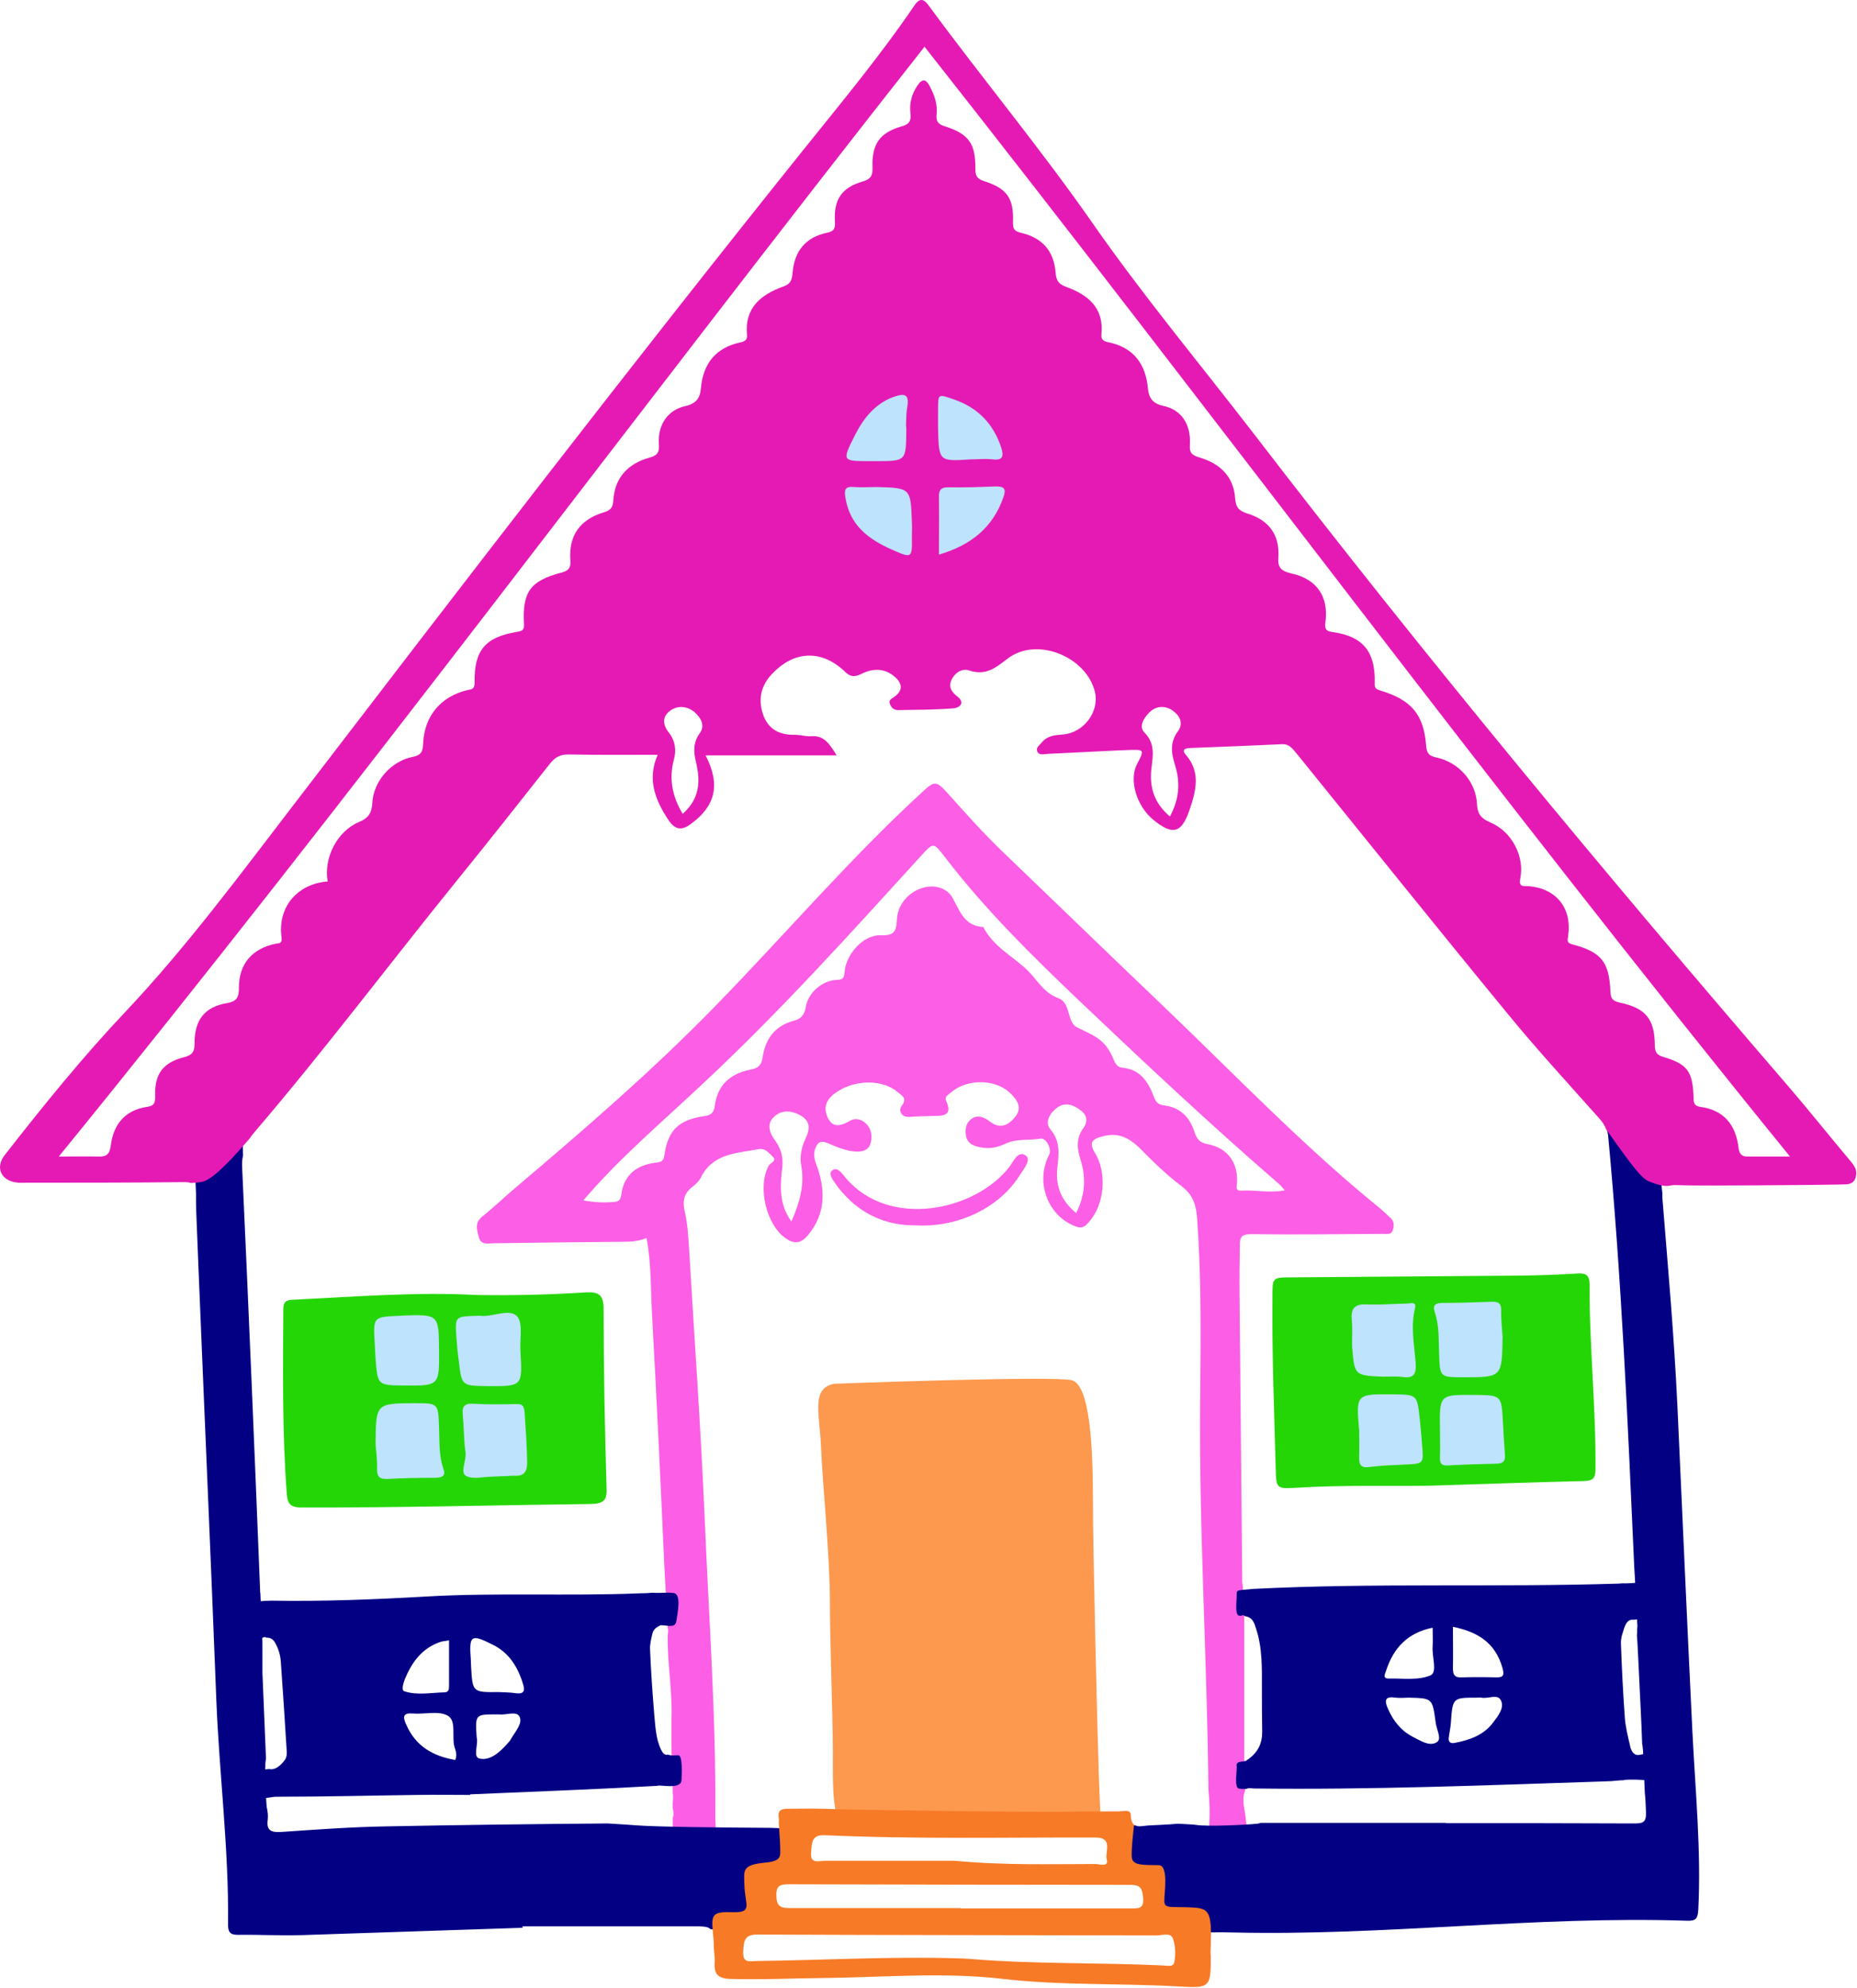<?xml version="1.0" encoding="utf-8"?>
<!-- Generator: Adobe Illustrator 21.0.2, SVG Export Plug-In . SVG Version: 6.00 Build 0)  -->
<svg version="1.1" id="Layer_1" xmlns="http://www.w3.org/2000/svg" xmlns:xlink="http://www.w3.org/1999/xlink" x="0px" y="0px"
	 viewBox="0 0 631.9 676.3" enable-background="new 0 0 631.9 676.3" xml:space="preserve">
<g id="door_roof_walls_1_">
	<path id="door_roof_walls" fill="#FC5EE5" d="M424.8,626c0-3.2-0.5-3.3-0.9-7.2c-0.3-3.2-1.5-6.4-0.2-9.6c0-1.5,0-3.2,0-5.1
		c0-1.6,0-3.3,0-5.1c-0.1,0.1-0.2,0.1-0.3,0.2c0-16.7,0-32.9,0-49.4c0,0,0,0,0,0c-0.2-3.3-0.4-7-0.5-10.5c-0.3-0.7-0.2-1.8-0.2-2.8
		c-0.3-31.6-0.6-63.2-0.9-94.9c-0.1-6,0-12,0.1-18c0-2.3,0.3-3.7,3.7-3.7c15.1,0.2,30.2,0,45.3-0.1c1.1,0,2.5,0.3,3-1.1
		c0.5-1.5,0.6-3-0.6-4.2c-1.7-1.6-3.4-3.2-5.2-4.6c-25.8-21.1-48.8-45.2-72.9-68.2c-18-17.2-36-34.6-54-51.9
		c-6.6-6.3-12.7-13.2-18.8-20c-3.9-4.3-4.5-4.1-8.7-0.2c-24.8,22.8-46.6,48.4-70.1,72.5c-21.5,22.1-44.8,42.2-68.3,62.1
		c-3.8,3.2-7.4,6.7-11.3,9.8c-2.5,2.1-1.7,4.3-1.1,6.8c0.7,2.8,2.9,2.3,4.8,2.2c14.6-0.2,29.3-0.4,43.9-0.5c2.8,0,5.6-0.1,8.4-1.3
		c1.7,8.9,1.4,17.7,1.9,26.5c1.6,28.6,2.9,57.2,4.2,85.8c0.4,8.4,1,15.4,1.1,20.4c0.4,0.8,0,2,0,2.8c-0.1,9.3,1.6,18.5,1.3,27.8
		c0,3.3,0,6.6,0,9.9c0,0.4,0.1,0.8,0,1.2c0,0,0,0.1,0,0.1c0.3,4.5,0.4,10.2,0.4,14.3c0.2,0.8,0.2,1.8,0,3.1c0,0.6,0,1.3,0,2
		c0.4,1.6,0.4,2.7,0,3.4c0,5.3,0.1,11.5,1.1,11.6c5.4,0.2,14,3,14,0.2s-0.6-9.1-0.6-12.3c0.3-33.8-2.2-67.5-3.6-101.2
		c-1.3-30.6-3.5-61.1-5.3-91.7c-0.3-4.3-0.5-8.7-1.5-12.9c-0.8-3.5-0.3-6.1,2.5-8.3c1.2-0.9,2.4-2,3-3.3c4.1-8.2,12.1-8.2,19.5-9.6
		c2.5-0.5,3.7,1.4,5,2.6c1.5,1.4-0.9,2-1.4,3c-4,7.1-0.8,20.4,5.9,24.8c2.8,1.9,5,1.7,7.3-1c6.4-7.5,6.1-16,2.9-24.4
		c-1.1-2.8-0.7-5,0.5-6.7c1.3-1.8,3.7-0.2,5.5,0.5c2.5,1,5,1.9,7.7,2c2.2,0.1,4.1-0.5,4.8-2.7c0.7-2.3,0.4-4.8-1.3-6.6
		c-1.4-1.5-3.5-2.3-5.4-1.3c-3,1.7-6.1,3-7.9-1.1c-1.8-4,0.2-6.8,3.8-9c6.3-3.8,15.1-3.8,20.1,0.5c1.4,1.2,3.4,2,1.3,4.7
		c-1.1,1.4-0.2,4,2.8,3.7c2.5-0.2,5-0.2,7.5-0.3c3.4-0.1,7.4,0.3,4.8-5.3c-0.6-1.3,0.9-2,1.7-2.7c5.2-4.6,14.7-4.7,19.8-0.1
		c2.4,2.2,4.7,5,2.2,8.2c-2.2,2.8-5,4.7-8.9,1.7c-1.7-1.3-4.1-2.5-6.4-0.6c-1.7,1.4-1.9,3.5-1.6,5.5c0.5,2.8,2.8,3.6,5.2,4
		c2.9,0.6,5.8-0.1,8.3-1.3c3.8-1.8,7.9-1,11.8-1.7c2-0.4,4,3.6,3,5.5c-4.9,9.4-0.3,21.2,9.4,24.5c2,0.7,3.1-0.4,4.2-1.7
		c5.3-6,6.2-16.7,1.9-23.6c-2-3.3-0.9-4.6,2.8-5.5c5.7-1.5,9.4,0.9,13.1,4.6c4.3,4.4,8.8,8.7,13.7,12.4c4.1,3.1,5,6.8,5.3,11.5
		c1.4,19.9,1.2,39.9,1,59.9c-0.5,44.7,2.4,89.3,2.8,134c0.2,1.8,0.3,3.7,0.4,5.7c0.2,8-1.1,12,0.6,12.7
		C413.6,628,424.8,629.3,424.8,626z M274.2,387.2c-1.4,2.9-2.2,6.2-1.5,9.7c1.1,6.3-0.6,12.3-3.4,18.7c-4.4-6.1-3.8-12.4-3.1-18.5
		c0.4-3.6-0.6-6.6-2.6-9.3c-2-2.8-2.7-5.7,0-8c2.8-2.5,6.4-1.8,9.3,0C275.6,381.6,275.7,384.1,274.2,387.2z M368.6,383.9
		c-2.5,3.4-2.1,7-0.9,10.7c1.9,6.1,1.6,12-1.5,18.1c-5.2-4.2-7.1-9.3-6.4-15.5c0.5-4.5,1.1-8.9-2.4-13c-2-2.3-0.2-5.5,2.3-7.3
		c2.7-2,5.3-1.1,7.8,0.7C369.8,379.2,370.4,381.4,368.6,383.9z M411,389.3c-2.8-0.5-3.8-1.8-4.6-4.3c-1.6-5-5-8.3-10.3-8.9
		c-2.3-0.3-2.9-1.4-3.6-3.3c-1.9-4.9-4.6-8.9-10.4-9.5c-1.8-0.2-2.5-1.2-3.1-2.7c-0.6-1.5-1.4-3-2.4-4.4c-2.6-3.5-6.5-4.8-10.2-6.7
		c-3.4-1.8-2-8.4-6.3-9.9c-5.1-1.9-7.1-6.2-10.5-9.5c-5-4.8-11.6-8-15-14.7c-6.3-0.3-7.9-5.2-10.4-9.8c-1.8-3.3-5.6-4.6-9.6-3.7
		c-5,1.2-9.2,5.6-9.4,11c-0.2,4.1-1,5.5-5.5,5.3c-5.8-0.2-11.7,6.2-12.3,12.4c-0.2,2-0.3,2.7-2.7,2.8c-5,0.2-9.7,4.4-10.5,9.2
		c-0.5,2.7-1.5,4-4.1,4.7c-6.4,1.7-9.7,6.2-10.6,12.5c-0.4,2.6-1.4,3.6-4,4.1c-6.9,1.3-11.4,5.2-12.3,12.5c-0.3,2.5-1.6,3.1-3.9,3.4
		c-8.4,1.3-12,4.8-13.2,13.1c-0.3,2.3-1.2,2.5-3.1,2.7c-6.4,0.8-10.8,4.2-11.6,11c-0.3,2.1-1.3,2.3-3,2.4c-3.2,0.2-6.3,0.1-9.9-0.6
		c12.3-14.4,26.3-26.2,39.6-38.7c26.6-24.7,50.9-51.7,75.3-78.5c4.3-4.7,4.2-4.7,8.2,0.5c13.8,18,30,33.9,46.4,49.5
		c22.1,21,44.3,41.8,67.3,61.7c0.6,0.5,1.1,1.2,1.9,2.1c-5.2,1-10-0.2-14.7,0.1c-1.9,0.1-1.8-0.8-1.6-2.5
		C421.4,395.7,417.8,390.6,411,389.3z"/>
	<path fill="#FC5EE5" d="M349.1,393.2c-2.7-2-4.2,2-5.7,3.9c-11.5,14.8-40.7,21.2-55.6,3.7c-1.2-1.4-2.8-4-4.6-2.6
		c-1.6,1.3,0.5,3.6,1.6,5.2c0.9,1.4,2.1,2.6,3.2,3.8c6.9,7.2,15.6,9.8,23.3,9.7c14.8,0.9,28.8-6.1,35.6-16.9
		C348.3,397.9,351,394.5,349.1,393.2z"/>
</g>
<g id="walls">
	<path fill="#030084" d="M66.8,412.8c0.2,5.9,0.5,11.8,0.7,17.7c2,49.2,4.2,98.4,6.1,147.6c1,25.6,4.3,51,4,76.7
		c0,2.6,0.7,3.5,3.4,3.5c7.2-0.1,14.3,0.3,21.5,0.1c25.1-0.8,50.2-1.7,75.3-2.5c0-0.2,0-0.4,0-0.5c19.1,0,38.3,0,57.4,0
		c3.9,0,5.7,0,6.6,1c8.3,0.5,16.4,2,17-0.7c0.6-3.1-2.5-15.7,2.5-17c5-1.3,10.7-1.9,10.7-6.9c0-5,5.3-9.8-10.2-9.9
		S223,621.6,216,621c-1.1-0.1-4.4-0.3-9.2-0.6c-25.2,0.2-50.3,0.5-75.4,1c-12,0.2-23.9,1.1-35.8,1.9c-3.3,0.2-5-0.5-4.5-4.1
		c0.1-1,0.1-2-0.1-3c0-0.3-0.1-0.5-0.1-0.7c-0.1-0.4-0.2-0.9-0.2-1.4c-0.3-4.3-0.7-9.4-0.4-13.3c-0.1-0.9,0.2-1.9,0.2-2.7l-1.2-28.9
		c0-3,0-6,0-9c0-0.2,0-0.3,0-0.5c0-0.3,0-0.6,0-0.9c-0.2-5.4-0.5-12.2-0.7-16.6c-0.1-0.4-0.1-0.8-0.1-1.3
		c-1.9-47.9-3.9-95.8-6.1-143.6c-0.1-1.5,0-2.9,0.3-4.2c-0.1-3.9-0.2-6.6-0.1-7.4c0.3-4.1-3.8-3.8-11.3-3c-7.4,0.8-5.2,6-4.6,23.4
		C66.7,408.5,66.7,410.7,66.8,412.8z"/>
	<path fill="#030084" d="M574,653.5c3,0.1,3.7-0.6,3.9-3.8c1-20.2-1-40.2-2-60.3c-1.8-36.9-3.4-73.8-5.1-110.8
		c-1.1-23.6-3.2-47.1-5.1-70.7c0-0.6-0.1-1.1,0-1.6c-1.2-10.6-2-21.2-2.4-25.8c-0.8-9.3-3-7.4-11-9.9c-5.1-1.6-5.9,4.3-5.4,14.1
		c0.1,0.5,0.2,1,0.3,1.5c4.6,48.9,6.7,97.9,8.9,146.9c0.5,8.5,0.9,15.1,1,19.2c0.1,0.5,0.1,1.2,0,1.8c0,0.9,0,1.7-0.1,2.2
		c0.3,3.6,0.4,7.3,0.6,10.9c0,0,0,0,0,0c0.4,8.7,0.9,17.5,1.2,26.2c0.1,0.5,0.2,0.9,0.2,1.4c0,0.3,0.1,0.5,0.1,0.8
		c0,0.1,0,0.3,0,0.4c0.1,2.7,0.4,9.6,0.6,14.1c0.2,1.6,0.3,3.7,0.4,6.5c0.1,3.2-0.8,3.8-3.8,3.8c-21.4-0.1-42.9-0.1-64.3-0.1
		c0,0,0-0.1,0-0.1c-21,0-42,0-63,0c-0.4,0.1-0.8,0.3-1.4,0.3c-3.7,0.4-16.8,1-20.5,0.4c0,0-0.3,0-0.8-0.1c-0.5,0-1.1-0.1-1.6-0.1
		c-1-0.1-2.3-0.1-3.8-0.2c-0.1,0-0.1,0-0.2,0c-3.3,0.3-6.7,0.4-10.1,0.6c-1.5,0.1-3.2,0.6-4.4-0.1c-3.5,0.6-5.8,1.7-5.2,3.7
		c1.8,6.1,1.9,11.6,5.9,12.5c5.5,1.2,8.8,6.5,7.9,12c-0.7,4.4,8.8,0.6,10.1,5.1c0.1,0.5,0.2,1,0.3,1.5c0.2,1.2,1.4,2.1,2.6,1.8
		c0.4-0.1,1-0.2,1.8-0.2c5.6,0.2,2.4-0.1,10.3,0.1C471.3,658.7,522.5,651.8,574,653.5z"/>
</g>
<path id="door" display="none" fill="#F98B30" d="M284.8,618.7c22.4-1.1,83-0.1,85.7,0c2.7,0.1,1.7-3,2.1-9.9
	c1.3-21.4,1.2-42.9,0.3-64.3c-1-22.9-2.1-45.9-2.8-68.8c-0.1-4.7-2-5.5-5.9-5.5c-22.8,0.4-45.6,0.8-68.4,1.1
	c-4.2,0.1-8.3,0.3-12.5,0c-3.6-0.2-4.5,1.3-4.6,4.6c-0.4,10.8,1.1,21.6,1.6,32.4c1.3,30.4,3.5,60.8,2.6,91.2c-0.1,4.7-0.1,9.3,0,14
	c0.1,1.7,0.1,3.4,0,4.2C283,618.4,284.6,618.7,284.8,618.7z M305.6,495.4c6.1-0.1,12.2-0.5,18.3-0.8c0.2,0.1,0.3,0.2,0.5,0.3
	c-0.1-0.1-0.3-0.2-0.5-0.3c0.1,5.6,0.1,11.1,0.2,16.7c0,0.6-0.3,1-1.1,1l-0.6,0.1h0c-6.3-0.1-12.6-0.2-18.9-0.3
	c-0.4-4.4-0.6-8.9-1.1-13.3C302,496,303,495.4,305.6,495.4z M303.4,520.2c0-0.8,0-1.6,0-2.4l0,0c6.6-1,13.3-0.2,19.9-0.4l0.1,0
	c0,0,0,0,0.1,0c0,0,0,0-0.1,0c0.2,5.6,0.4,11.2,0.6,16.7c-6.6,0.1-13.1,0.2-19.7,0.3C304,529.7,303.7,524.9,303.4,520.2z
	 M324.4,556.4L324.4,556.4L324.4,556.4c-6.4,0-12.7-0.1-19-0.2c-0.3-3.7-0.7-7.4-1-11.1c0-1.8,0-3.6,0-5.4l0,0
	c6.3-0.1,12.6-0.2,18.8-0.3C325.6,545,324.3,550.8,324.4,556.4z M329.1,497.7c-0.4-2.9,1.2-3.7,3.4-4.2c1.5,0,3,0,4.4,0l0,0
	c2.6,0.2,5.3,0.4,7.9,0.6c1.5,0.1,3.1,0.3,3.1,2.4c0,5.3,1.3,10.5,0.3,15.8l0,0c-5.3,0-10.7,0-16,0c-1.2,0-2.5,0.1-2.6-0.1l0,0
	C328,507.5,329.8,502.6,329.1,497.7z M329.4,517.6c6.6,0,13.2,0,19.7,0c0.3,4.7,0,9.4,1,14.1c0,0.5,0,1.1,0,1.6c0,0.1,0,0.2,0,0.3
	c0-0.1,0-0.2,0-0.3c-1.2,1.7-3,1.1-4.6,1.1c-5.1,0.1-10.2,0.1-15.3,0.1l0,0C329.2,528.9,329.4,523.2,329.4,517.6z M349.1,556.3
	c-3.6,0.1-7.2,0.1-10.8,0.2h0c-2.7,0-5.3-0.1-8-0.1l0,0c-0.3-5.6-0.8-11.2,0.1-16.8c6.3,0,12.5-0.1,18.8-0.1c0.3,0.3,0.7,0.6,1,1
	c0.1,2.7,0.4,5.5,0.3,8.2C350.3,551.2,352,554.2,349.1,556.3z"/>
<g display="none">
	<path display="inline" fill="#FC994F" d="M372.9,544.4c-1-22.9-2.1-45.9-2.8-68.8c-0.1-4.7-2-5.5-5.9-5.5
		c-22.8,0.4-45.6,0.8-68.4,1.1c-4.2,0.1-8.3,0.3-12.5,0c-3.6-0.2-4.5,1.3-4.6,4.6c-0.4,10.8,1.1,21.6,1.6,32.4l8.1-23.6
		c54.5-1.1,70.6,8.6,70.6,8.6l3.2,55.6l-6.4,44.9l-53.5-12.8l-22-72.6c1.3,30.4,3.5,60.8,2.6,91.2c-0.1,4.7-0.1,9.3,0,14
		c0.1,1.7,0.1,3.4,0,4.2c0,0.7,1.5,1,1.8,1c22.4-1.1,83-0.1,85.7,0c2.7,0.1,1.7-3,2.1-9.9C373.9,587.3,373.8,565.8,372.9,544.4z"/>
	<path display="inline" fill="#FC994F" d="M355.8,593.7l6.4-44.9l-3.2-55.6c0,0-16-9.6-70.6-8.6l-8.1,23.6l22,72.6L355.8,593.7z
		 M303.4,520.2c0-0.8,0-1.6,0-2.4l0,0c6.6-1,13.3-0.2,19.9-0.4l0.1,0c0,0,0,0,0.1,0c0,0,0,0-0.1,0c0.2,5.6,0.4,11.2,0.6,16.7
		c-6.6,0.1-13.1,0.2-19.7,0.3C304,529.7,303.7,524.9,303.4,520.2z M350.5,548.7c-0.2,2.6,1.5,5.6-1.4,7.7c-3.6,0.1-7.2,0.1-10.8,0.2
		h0c-2.7,0-5.3-0.1-8-0.1l0,0c-0.3-5.6-0.8-11.2,0.1-16.8c6.3,0,12.5-0.1,18.8-0.1c0.3,0.3,0.7,0.6,1,1
		C350.3,543.2,350.6,545.9,350.5,548.7z M350.2,531.6c0,0.5,0,1.1,0,1.6c0,0.1,0,0.2,0,0.3c0-0.1,0-0.2,0-0.3
		c-1.2,1.7-3,1.1-4.6,1.1c-5.1,0.1-10.2,0.1-15.3,0.1l0,0c-1.1-5.6-0.8-11.2-0.8-16.9c6.6,0,13.2,0,19.7,0
		C349.5,522.3,349.1,527,350.2,531.6z M329.1,497.7c-0.4-2.9,1.2-3.7,3.4-4.2c1.5,0,3,0,4.4,0l0,0c2.6,0.2,5.3,0.4,7.9,0.6
		c1.5,0.1,3.1,0.3,3.1,2.4c0,5.3,1.3,10.5,0.3,15.8l0,0c-5.3,0-10.7,0-16,0c-1.2,0-2.5,0.1-2.6-0.1l0,0
		C328,507.5,329.8,502.6,329.1,497.7z M324.4,556.4L324.4,556.4L324.4,556.4c-6.4,0-12.7-0.1-19-0.2c-0.3-3.7-0.7-7.4-1-11.1
		c0-1.8,0-3.6,0-5.4l0,0c6.3-0.1,12.6-0.2,18.8-0.3C325.6,545,324.3,550.8,324.4,556.4z M305.6,495.4c6.1-0.1,12.2-0.5,18.3-0.8
		c0.2,0.1,0.3,0.2,0.5,0.3c-0.1-0.1-0.3-0.2-0.5-0.3c0.1,5.6,0.1,11.1,0.2,16.7c0,0.6-0.3,1-1.1,1l-0.6,0.1h0
		c-6.3-0.1-12.6-0.2-18.9-0.3c-0.4-4.4-0.6-8.9-1.1-13.3C302,496,303,495.4,305.6,495.4z"/>
	<path display="inline" fill="#FC994F" d="M330.2,534.4L330.2,534.4c5.1,0,10.3,0,15.4-0.1c1.6,0,3.4,0.5,4.6-1.1c0,0.1,0,0.2,0,0.3
		c0-0.1,0-0.2,0-0.3c0-0.5,0-1.1,0-1.6c-1.1-4.6-0.7-9.4-1-14.1c-6.6,0-13.2,0-19.7,0C329.4,523.2,329.2,528.9,330.2,534.4z"/>
	<path display="inline" fill="#FC994F" d="M330.4,539.6c-0.9,5.6-0.4,11.2-0.1,16.8l0,0c2.7,0,5.3,0.1,8,0.1h0
		c3.6-0.1,7.2-0.1,10.8-0.2c2.9-2.1,1.2-5.1,1.4-7.7c0.2-2.7-0.1-5.5-0.3-8.2c-0.3-0.3-0.7-0.6-1-1
		C342.9,539.5,336.7,539.5,330.4,539.6z"/>
	<path display="inline" fill="#FC994F" d="M323.4,517.4C323.4,517.4,323.4,517.4,323.4,517.4C323.4,517.4,323.4,517.4,323.4,517.4
		L323.4,517.4c-6.7,0.2-13.3-0.7-19.9,0.4l0,0c0,0.8,0,1.6,0,2.4c0.3,4.7,0.6,9.5,0.9,14.2c6.6-0.1,13.1-0.2,19.7-0.3
		C323.8,528.6,323.6,523,323.4,517.4z"/>
	<path display="inline" fill="#FC994F" d="M329.7,512.3L329.7,512.3c0.1,0.2,1.3,0.2,2.6,0.1c5.3,0,10.7,0,16,0l0,0
		c1-5.3-0.2-10.5-0.3-15.8c0-2.1-1.6-2.3-3.1-2.4c-2.6-0.2-5.3-0.4-7.9-0.6l0,0c-1.5,0-3,0-4.4,0c-2.2,0.5-3.9,1.3-3.4,4.2
		C329.8,502.6,328,507.5,329.7,512.3z"/>
	<path display="inline" fill="#FC994F" d="M323.3,539.5c-6.3,0.1-12.6,0.2-18.8,0.3l0,0c0,1.8,0,3.6,0,5.4c0.3,3.7,0.7,7.4,1,11.1
		c6.3,0.1,12.6,0.1,18.9,0.2l0,0l0.1,0C324.3,550.8,325.6,545,323.3,539.5z"/>
	<path display="inline" fill="#FC994F" d="M322.3,512.4L322.3,512.4l0.6-0.1c0.8,0,1.1-0.5,1.1-1c-0.1-5.6-0.1-11.1-0.2-16.7
		c0.2,0.1,0.3,0.2,0.5,0.3c-0.1-0.1-0.3-0.2-0.5-0.3c-6.1,0.3-12.2,0.7-18.3,0.8c-2.5,0-3.6,0.6-3.2,3.4c0.5,4.4,0.8,8.9,1.1,13.3
		C309.7,512.2,316,512.3,322.3,512.4z"/>
</g>
<g id="Layer_6">
	<path fill="#FC994F" d="M283.9,470.8c0,0,74.7-2.8,80.8-1.2s7.2,22.1,7.2,40.1c0,18,1.5,79,2,94s0.5,8.5,0.5,15s-6.9,3.7-14.5,4
		c-11,0.5-29-2-39.5-1.5s-25.5-1.5-31.5,0s-5.5-14-5.5-25.5s-1-36-1-51s-2.5-40-3-52S275.9,472.3,283.9,470.8z"/>
</g>
<g id="Layer_5">
</g>
<g display="none">
	<path fill="#030084" d="M373.6,600c0.3,0,0.7,0,1,0c0.4,0,0.6,0.1,0.7,0.2c0.5,0.5,0.6,1.1,0.7,1.6c0.2,1,0.4,1.9,0.5,2.9
		c0,0.2-0.1,0.5-0.2,0.7c-0.1,0.2-0.4,0.3-0.7,0.4c0,0-0.1,0-0.4,0c-0.8,0-1.2-0.1-1.3,0.3c-0.1,0.3-0.5,1.2,0.3,1.2
		c0.7,0,1.2,0,2.1,0c0.3,0,0.8,0,1.3-0.1c7.1-0.3,14.2-0.3,21.3-0.7c5.1-0.3,10.2-0.5,15.3-0.6c2-0.1,1.9-0.2,1.9-0.4
		c0-0.2,0-1.4-0.6-1.4c-0.6,0-0.6,0.2-0.8,0.1c-0.4,0-0.7-0.1-0.8-0.2c-0.4-0.3-0.6-0.6-0.6-0.9c-0.2-1.3-0.5-2.5-0.7-3.8
		c0-0.2-0.1-0.4,0.2-0.6c0.4-0.2,0.9-0.4,1.4-0.4c0.6,0,0.8,0,0.9-0.4c0.1-0.4,0.2-0.9-0.3-0.9c-0.3,0-1,0.1-1.5,0.1
		c-0.1,0-0.1,0-0.2,0c-4.6,0.1-9.1,0.3-13.7,0.4c-1.7,0.1-3.5,0.1-5.2,0.1c0,0,0,0,0,0c-6.2,0.3-12.4,0.5-18.6,0.8
		c-0.1,0-0.1,0-0.2,0c-0.9,0-2.1-0.1-2.1,0.3C373.3,599.2,373.2,600,373.6,600z M400.9,602.8c-0.7,0.8-1.7,1.4-3.4,1.8
		c-0.2,0-0.5,0.1-0.9,0.1c0-0.7,0-1.4-0.1-2c0-0.2,0-0.3,0.5-0.3c1.3,0,2.7-0.2,4,0C401.3,602.3,401,602.7,400.9,602.8z
		 M395.8,599.3c2.2,0.1,4,0.5,4.9,1.5c0.3,0.3,0.3,0.5-0.7,0.5c-1.2,0-2.5,0.2-3.4,0c-0.9-0.2-0.4-0.9-0.7-1.4
		C395.8,599.7,395.6,599.5,395.8,599.3z M390.3,600.4c0.1-0.1,0.2-0.2,0.3-0.2c0.8-0.4,1.7-0.8,2.8-0.7c0.7,0.1,0.1,0.7,0.3,1
		c0.2,1,0.2,1-1.9,1.1c-0.1,0-0.2,0-0.3,0c-0.7,0-1.7,0.2-2-0.1C389.1,601.1,389.9,600.7,390.3,600.4z M389.8,602.5
		c0.6,0,1.2,0,1.7,0c2.6-0.1,2.6-0.1,2.8,1.1c0,0.1,0,0.2,0.1,0.3c0.2,1.1,0,1.2-2.2,0.7c-1.7-0.3-2.6-1-3.1-1.8
		C388.9,602.6,389.1,602.4,389.8,602.5z"/>
	<path display="inline" fill="#030084" d="M277.1,602.4c0.4,0.1,0.5,0,1.1,0c0.5,0,0.7,0.2,0.9,0.4c0.2,0.4,0.5,0.8,0.6,1.3
		c0.2,1.1,0.3,2.2,0.5,3.2c0,0.2,0,0.4-0.1,0.5c-0.2,0.3-0.3,0.7-1.1,0.7c-0.7,0.1-1.2,0-1.3,0.4c-0.1,0.3-0.2,1.3,0.4,1.3
		c0.5,0,1.2-0.1,2.1-0.1c0.1,0,0.3,0,0.4,0c12.1-0.5,24.2-0.5,36.3-1.1c1.9-0.1,1.6-0.1,1.6-0.4c0-0.4,0.1-0.8-0.3-0.8
		s-0.2,0.1-0.6,0c-0.7,0-0.9-0.3-1.1-0.5c-0.7-0.9-0.6-1.8-0.7-2.7c0-0.7,0-1.3-0.1-2c0-0.5,0.4-1,1.6-1.3c0,0,0.1,0,0.1,0
		c0.2,0,0.9,0,0.8-0.2c-0.1-0.2,0.2-1-0.2-1c-0.3,0-0.5,0-0.8,0c-0.2,0.1-0.5,0-0.7,0c-11.6,0.2-23.2,0.7-34.8,1.2
		c-0.2,0-0.5,0-0.7,0c-0.5,0-0.9,0.1-1.2,0.1c-0.1,0-0.3,0-0.6,0c-1.7,0.1-2.2-0.1-2.2,0.3C276.9,601.9,276.7,602.3,277.1,602.4z
		 M303.4,605.6c-0.7,1-2.1,1.7-4.6,2c0-0.3-0.1-0.6,0-0.9c0.1-0.5-0.5-1.1,0.2-1.3c1.2-0.3,2.7-0.2,4.1-0.2
		C303.8,605.2,303.4,605.4,303.4,605.6z M298.2,602.4c0.7-0.2,1.7,0,2.4,0.2c1.2,0.2,2,0.7,2.5,1.2c0.4,0.4,0.4,0.6-0.7,0.5
		c-0.4,0-0.9,0-1.3,0c-2.3,0-2.3,0-2.7-1C298.3,603,297.7,602.6,298.2,602.4z M292.6,603.5c0.9-0.6,2.3-0.9,3.8-1
		c0.5-0.1,0.6,0,0.6,0.2c-0.1,0.2-0.2,0.4-0.2,0.7c-0.1,1.1-0.1,1.1-2.6,1.2c-0.1,0-0.3,0-0.4,0c-0.7,0-1.7,0.2-2-0.1
		C291.6,604.1,292.2,603.8,292.6,603.5z M292.4,605.5c1.2,0,2.3,0,3.5-0.1c0.7,0,0.8,0.1,0.8,0.4c0,0.6,0,1.2,0,1.9
		c-2.5-0.2-4.2-0.6-5-1.7C291.6,605.7,291.6,605.5,292.4,605.5z"/>
</g>
<path id="stairs" fill="#F77A26" d="M412,662.2c0.4-11.8-0.6-12.9-6.2-13.2c-7.2-0.4-9.5,0.5-9.6-2c-0.1-2.6,1.6-12.3-1.9-12.4
	c-5.4-0.1-9.1,0.2-9.2-2.9c-0.1-3.5,0.5-7.6,0.8-10.9c-0.6-0.5-1.1-1.4-1.1-3.2c0-2.2-2.7-1.3-4.2-1.3c-1.3,0-2.4,0-3.3,0
	c-3.3,0.1-7-0.1-12.8,0.1c-8.9,0.3-76.4-0.6-84.9-1c-3.7-0.1-7.3,0-11,0c-2.2,0-4.1,0.1-3.6,3.1c0.1,0.7,0.1,1.2,0,1.6
	c0.3,4.6,0.5,7.8,0.5,9c0,2.4,0.4,4.1-4.9,4.6c-8.3,0.8-7.4,2.6-7.3,7.6c0.2,6.8,2.9,9.4-3.7,9.3c-6.6-0.2-7.6,0.4-7.1,5.9
	c0.2,2.2,0.4,4.1,0.4,6c0,0.1,0,0.2,0,0.2c0.1,1.7,0.4,3.3,0.3,5c-0.3,4,1.2,5.5,5.4,5.6c10.3,0.3,20.6-0.2,30.9-0.3
	c20.6-0.2,41.3-2.1,61.9,0.3c20.1,2.3,40.2,1.4,60.3,2.6c10.2,0.6,10.3,0,10.3-10.4C411.9,664.6,411.9,663.5,412,662.2z M276,630.1
	c0.3-3.1,0.1-5.9,4.7-5.7c30.7,1.4,61.5,0.7,92.2,0.8c6,0,3,5,3.7,7.4c0.8,2.8-2.5,1.6-3.8,1.6c-15.5,0-30.9,0.5-47.9-1.1
	c-13.7,0-29,0-44.3,0C278.3,633.2,275.6,634.2,276,630.1z M268.2,641.1c38.9,0.1,77.8,0.2,116.7,0.2c3.7,0,3.8,1.9,4.1,4.6
	c0.3,3.8-2,3.4-4.4,3.4c-19.3,0-38.6,0-57.8,0c0,0,0-0.1,0-0.1c-19.3,0-38.6,0-57.8,0c-2.8,0-4.7-0.2-4.8-3.9
	C264,642,265,641.1,268.2,641.1z M399.6,667.6c-0.3,1.9-2.8,1.1-4.3,1.1c-21.7-1-43.5-0.4-65.2-2.2c-1.3-0.1-2.7-0.2-4-0.2
	c-22.8-0.7-45.5,0.6-68.3,0.9c-2.3,0-5.2,1.1-4.9-3.3c0.2-3.6,0.4-5.8,5.1-5.7c45.2,0.2,90.4,0.2,135.6,0.3c1.9,0,4.7-1.1,5.5,1
	C400,661.9,400.1,664.9,399.6,667.6z"/>
<g>
	<path fill="#030084" d="M230.8,597.2c-1.1,0-2.4,0.2-3.5-0.2c-1.3,0.3-1.9-0.8-2.4-1.8c-1.8-3.8-1.9-8.1-2.3-12.2
		c-0.6-7.3-1.1-14.5-1.4-21.8c-0.1-1.8,0.4-3.6,0.8-5.4c0.3-1.3,1.3-2.2,2.4-2.6c0-0.2,0.2-0.3,1.4-0.2c2.6,0.3,4.1,0.6,4.4-1.7
		s1.8-9-1-9.3c-2.5-0.3-4.2,0.1-7.2-0.1c-1.2,0.1-2.6,0.2-4.4,0.2c-24.3,1-48.6-0.3-72.8,1.1c-17.4,1-34.9,1.7-52.4,1.4
		c-6.8,0.1-6.5,0.9-6.6,2.7c-0.2,1.8-0.2,10.5,2,10.3c2.1-0.2,1.9-1,2.9-0.4c1.3-0.1,2.3,0.6,2.9,1.7c1.3,2.2,1.9,4.7,2,7.1
		c0.7,9.6,1.3,19.2,1.9,28.8c0.1,1.5,0.3,3-0.8,4.3c-1.3,1.6-3,3.2-5,2.8c-2,0.1-2.8,0.1-3.2,2.8s-0.7,6.7,0.8,7.1
		c0.9,0.2,3.4-0.6,5.3-0.5c0.2,0,0.4,0,0.6,0c15.6,0,31.2-0.4,46.9-0.6c6-0.1,12,0,17.9,0c0-0.1,0-0.1,0-0.2
		c21.2-0.9,42.5-1.7,63.7-2.9c0.2-0.1,0.4-0.1,0.8-0.1c3,0.2,7.2,0.8,7.4-1.8C232,603.4,232.3,597.2,230.8,597.2z M137.8,571.2
		c2.4-5.7,5.8-10.4,11.9-12.5c0.7-0.3,1.6-0.3,3.1-0.6c0,5.3,0,10.2,0,15.2c0,1.3,0,2.5-1.6,2.5c-4.6,0.1-9.3,1.1-13.7-0.4
		C136.5,574.9,137.3,572.6,137.8,571.2z M154.9,598.8c-7.6-1.3-13.5-4.7-16.7-12.1c-1.2-2.6-1.1-4,2.4-3.7c4,0.3,8.6-1,11.7,0.7
		c3.1,1.7,1.4,7,2.3,10.5C155,595.6,155.7,597,154.9,598.8z M173.9,591.6c-0.3,0.6-0.7,1.1-1.2,1.6c-2.6,2.9-5.9,6-9.6,5.1
		c-2.3-0.6-0.2-5-0.9-7.2c-0.5-7.8-0.5-7.8,6.7-7.8c0.3,0,0.7,0,1,0c2.4,0.3,5.9-1.3,6.9,0.8C177.9,586.4,175.3,589.2,173.9,591.6z
		 M175.6,576.1c-1.9-0.3-4-0.3-5.9-0.4c-8.9,0.1-8.9,0.1-9.4-8.7c0-0.8-0.1-1.7-0.1-2.5c-0.6-8.1,0-8.7,7.5-4.9
		c5.7,2.8,8.7,7.9,10.4,13.8C178.7,575.5,178,576.4,175.6,576.1z"/>
	<path fill="#030084" d="M561.3,596.9c-1.4-0.7-1.7,0-3.7,0.2c-1.7,0.2-2.6-1.5-2.9-3c-0.7-3.2-1.6-6.5-1.8-9.7
		c-0.6-8.1-1-16.2-1.3-24.4c-0.1-1.3,0-2.7,0.4-3.9c0.7-2.2,1.3-5.4,3.9-5c2.3-0.3,4.1-0.1,4.5-2.4s0.7-10-1.2-10.2
		c-1.8-0.2-4,0.3-7.1,0.2c-0.4,0-0.9,0.1-1.4,0.1c-41.4,1.3-82.9-0.3-124.3,1.8c-6.4,0.6-5.5,0.2-5.6,2.9s-0.5,6.1,0.9,6.2
		c1.4,0.2,0.8-0.6,2,0.2c2.6,0.4,3.1,2.3,3.7,4.2c2.2,6.6,2,13.4,2,20.2c0,5,0,10,0.1,14.9c0,4-1.4,7.2-5.4,9.8
		c-0.1,0.1-0.2,0.2-0.4,0.2c-0.8,0.2-3.1,0-2.9,1.5c0.2,1.4-0.9,7.5,0.7,7.8c0.9,0.2,1.8,0.2,2.8,0.1c0.6-0.4,1.6-0.1,2.4-0.1
		c39.7,0.5,79.4-1.1,119.1-2.4c0.8,0,1.7-0.1,2.5-0.1c1.6-0.1,2.9-0.3,4.1-0.3c0.3-0.1,0.9-0.2,2-0.2c5.9-0.2,7.7,1.2,7.7-1.8
		S562.8,597.7,561.3,596.9z M471.7,568.3c2.5-7.6,7.3-12.8,15.8-14.5c0,2.5,0.1,4.5,0,6.4c-0.3,3.4,1.7,8.7-0.7,9.8
		c-4.1,1.8-9.4,1-14.1,1.1C470.2,571.2,471.4,569.4,471.7,568.3z M489,592.7c-2.5,1.7-5.7-0.5-8.3-1.8c-4-2.1-6.6-5.4-8.4-9.5
		c-1.2-2.7-1.2-4.4,2.6-3.8c1.5,0.2,3,0,4.5,0c8,0.2,8,0.2,9.1,8.2C488.7,588.2,490.7,591.6,489,592.7z M508.2,585.9
		c-3.2,4.4-8,6.1-13.2,7.1c-1.6,0.3-2.2-0.4-2-1.9c0.2-1.6,0.6-3.3,0.7-4.9c0.6-8.6,0.6-8.6,8.9-8.6c0.5,0,1-0.1,1.5,0
		c2.3,0.5,5.7-1.5,6.7,1.1C511.9,581.1,509.8,583.8,508.2,585.9z M509.1,570.7c-4-0.1-8-0.1-11.9,0c-2.2,0.1-2.8-0.9-2.8-3
		c0.1-4.6,0-9.2,0-14.2c8.5,1.7,14.4,5.5,16.8,13.8C511.9,569.8,511.8,570.8,509.1,570.7z"/>
</g>
<g id="Layer_3">
	<path fill="#BEE3FC" d="M113.1,449.4l1.1,56.7c0,0,29.9,3.2,38.5,3.2s34.2-4.3,34.2-4.3l2.1-37.4l-3.2-24.6l-32.1,1.1L113.1,449.4z
		"/>
	<g id="Layer_4">
		<path fill="#BEE3FC" d="M284.6,134.7l1.1,56.7c0,0,29.9,3.2,38.5,3.2c8.6,0,34.2-4.3,34.2-4.3l2.1-37.4l-3.2-24.6l-32.1,1.1
			L284.6,134.7z"/>
	</g>
	<path fill="#BEE3FC" d="M451.3,442.4l1.1,56.7c0,0,29.9,3.2,38.5,3.2s34.2-4.3,34.2-4.3l2.1-37.4L524,436l-32.1,1.1L451.3,442.4z"
		/>
</g>
<path id="roof_main" fill="#E51AB5" d="M608.7,369.8c-62.7-72.8-124-146.6-182.5-222.8c-18.2-23.6-37.3-46.5-54.3-70.9
	C354.2,50.7,334.4,26.9,316.1,2c-1.5-2.1-2.9-3.1-4.9-0.2c-11.7,17.2-25,33.2-38,49.4c-59,73.6-116.4,148.4-173.8,223.3
	c-18.1,23.6-35.9,47.6-56.3,69.3C28.3,359.4,14.8,376.1,1.6,393c-3.2,4.1-1.4,8.5,3.8,9.3c1.1,0.2,2.3,0.1,3.5,0.1
	c18,0,35.9,0,53.9-0.2c0.9,0,1.6,0.1,2.1,0.3c1.7-0.1,3-0.2,3.9-0.4c3.9-0.8,11-8.8,16.1-14.7c0.5-0.7,1-1.4,1.6-2.1
	c23.8-27.8,45.8-57.1,68.8-85.5c10.7-13.2,21.2-26.5,31.7-39.8c1.8-2.3,3.6-3.4,6.6-3.3c10,0.2,19.9,0.1,30.2,0.1
	c-3.7,8.4-0.8,15.6,3.8,22.4c2,2.9,4.2,3.6,7.4,1.2c8.4-6.1,10.3-13.3,5.1-23.4c7.5,0,14.7,0,21.9,0c7.3,0,14.5,0,22.7,0
	c-2.5-4-4.3-6.9-8.8-6.5c-1.8,0.1-3.6-0.5-5.4-0.5c-5,0.1-8.8-1.6-10.7-6.5c-2-5.4-0.9-10.3,3-14.3c7.6-8,17-8.2,24.9-0.5
	c2.1,2,3.8,1.4,5.8,0.4c3.6-1.7,7.2-1.7,10.4,0.7c2.7,2.1,4,4.7,0.4,7.3c-1,0.7-2.1,1.1-1.4,2.6c0.5,1.2,1.4,1.9,2.7,1.9
	c6.3-0.1,12.6-0.1,18.9-0.6c2.1-0.2,4-1.9,1.3-4c-1.9-1.5-3.1-3.1-2.1-5.5c1.1-2.6,3.7-4.2,6-3.4c5.7,1.9,9-0.8,13.3-4.1
	c9.9-7.5,26.8-0.5,29.6,11.5c1.5,6.7-3.8,13.8-10.9,14.4c-2.7,0.2-5.3,0.4-7.2,2.7c-0.7,0.9-2,1.7-1.6,2.9c0.5,1.6,2.2,1.1,3.5,1
	c8.1-0.4,16.3-0.8,24.4-1.2c1,0,2-0.1,3-0.1c5.7-0.2,5.7-0.2,3.1,4.8c-2.8,5.3-0.2,14.1,5.4,18.8c6.8,5.6,9.8,4.8,12.6-3.6
	c2.1-6.2,3.7-12.6-1.4-18.4c-1.5-1.8-0.2-2.2,1.4-2.3c10.5-0.4,20.9-0.8,31.4-1.3c2.6-0.1,3.7,1.8,5.1,3.4
	c23.9,29.5,47.6,59.1,71.7,88.4c9.9,12.1,20.5,23.6,30.9,35.3c1.1,1.2,2,2.4,2.5,3.9c5.9,8.1,11.4,16.5,14.5,17.7
	c2.3,0.9,3.8,1.5,6.1,1.6c1,0,1.6-0.3,2.8-0.3c9.1,0.3,18.3,0.1,27.5,0.1c9.8-0.1,19.6-0.1,29.5-0.3c1.7,0,3.8,0,4.5-2.3
	c0.7-2.2-0.1-3.7-1.5-5.4C622.9,387,616,378.3,608.7,369.8z M238.1,249.5c-2.3,3.2-2.1,6.3-1.3,9.7c1.6,6.5,1.4,12.5-4.5,17.7
	c-3.6-6-4.7-12-3-18.4c0.9-3.2,0.5-6.4-1.6-9.1c-2.1-2.6-2.5-5.3,0.1-7.4c2.5-2,5.7-1.9,8.3,0.1C238.4,244,240.1,246.8,238.1,249.5z
	 M303.5,187c-7.9-3.5-14.3-8.2-15.8-17.6c-0.5-2.9-0.1-4,3-3.7c2.5,0.2,5,0,7.4,0c11.8,0.3,11.8,0.3,12.2,12c0.1,1.7,0,3.3,0,5
	C310.4,190,310.3,190,303.5,187z M308.4,146.5c-0.1,10.4-0.1,10.4-10.4,10.4c-0.7,0-1.3,0-2,0c-9.5,0-9.5,0-5.1-8.8
	c2.9-5.7,6.7-10.6,13-13c3.6-1.3,5.7-1.3,4.8,3.5c-0.4,2.3-0.3,4.6-0.4,6C308.4,145.8,308.4,146.1,308.4,146.5z M319.2,139.4
	c0-5.5,0-5.4,5.4-3.5c8.1,2.8,13.4,8.2,16.1,16.4c0.9,2.9,0.6,4.4-2.9,4c-2.5-0.3-5,0-7.5,0c-10.8,0.7-10.8,0.7-11.1-10.3
	C319.2,143.7,319.2,141.5,319.2,139.4z M341.5,169c-3.6,10.5-11.1,16.5-22,19.7c0-6.9,0.1-13.2,0-19.5c-0.1-2.6,0.8-3.5,3.5-3.4
	c5.3,0.1,10.6-0.1,16-0.3C341.7,165.5,342.4,166.3,341.5,169z M399.8,260.2c1.9,5.9,1.5,11.7-1.7,17.6c-5.4-4.6-7-9.9-6.3-16.3
	c0.5-4.3,1.4-8.5-2.4-12.3c-2-2-0.2-5,1.9-7c2.4-2.2,5.4-2.1,7.8-0.4c2.1,1.5,3.8,4.1,1.8,6.9C398.1,252.4,398.5,256.1,399.8,260.2z
	 M594.7,393.5c-1.9,0-2.8-0.7-3.1-2.9c-0.9-7.8-4.9-12.9-13-14c-2-0.3-2.3-1.3-2.3-3c-0.3-9.1-2-11.5-10.3-14
	c-2.4-0.7-2.9-1.8-2.9-4.2c-0.1-8.7-3.2-12.4-11.6-14.2c-2.2-0.5-3.4-1-3.5-3.7c-0.4-10.3-3.1-13.6-13-16.2
	c-1.9-0.5-1.6-1.3-1.4-2.8c1.4-9.5-4-16.2-13.4-17c-1.6-0.1-3.5,0.5-2.9-2.5c1.6-7.5-2.8-16.1-10.2-19.2c-3-1.3-4.3-2.7-4.5-6.1
	c-0.3-7.7-6.2-14.4-13.9-16c-2.4-0.5-3.2-1.4-3.4-3.9c-0.8-10.7-5-15.7-15.7-18.9c-1.7-0.5-1.9-1.1-1.8-2.7
	c0.2-10.4-3.9-15.6-14-17.1c-2.3-0.3-3.1-0.7-2.8-3.3c1.2-8.7-2.8-14.8-11.6-16.7c-3.5-0.8-4.7-2.1-4.4-5.5
	c0.5-7.7-3.3-12.7-10.6-14.9c-2.8-0.9-3.9-2.1-4.1-5.1c-0.5-7.7-5.4-12-12.3-14c-2.6-0.8-3.3-1.7-3.1-4.4c0.4-6.8-2.9-11.8-9-13.1
	c-3.7-0.8-5-2.7-5.3-6.1c-0.8-8.4-5.1-13.9-13.6-15.6c-1.6-0.3-2.4-1-2.2-2.7c0.9-9-4.6-13.4-12-16.1c-2.7-1-3.4-2.2-3.6-4.9
	c-0.6-7.3-4.5-11.8-11.8-13.5c-2.5-0.6-2.7-1.5-2.7-3.7c0.3-8-2-11.4-9.9-13.9c-2.4-0.8-2.9-1.8-2.9-4.2c0.1-8.6-2.3-11.9-10.6-14.5
	c-2.2-0.7-2.8-1.8-2.6-3.9c0.4-3.4-0.7-6.6-2.3-9.6c-1.2-2.4-2.5-2.9-4.2-0.3c-2,2.9-2.8,6.1-2.4,9.4c0.3,2.5-0.3,3.8-3,4.5
	c-7.4,2.1-10.2,6-9.9,14c0.1,2.9-0.7,4-3.5,4.8c-6.9,2-9.7,6.1-9.3,13.3c0.1,2.3,0.1,3.5-2.7,4.1c-7.2,1.5-11.1,6.2-11.7,13.6
	c-0.2,2.4-0.6,3.8-3.2,4.7c-7.5,2.7-13.2,7.2-12.3,16.4c0.2,1.7-0.8,2.3-2.3,2.6c-8.4,1.8-12.7,7.3-13.4,15.7
	c-0.3,3.4-1.8,5.2-5.4,6c-5.9,1.3-9.3,6.4-8.9,12.7c0.2,2.7-0.2,4-3.2,4.8c-7.2,2-11.8,6.7-12.3,14.5c-0.1,2.3-0.8,3.4-3.2,4.1
	c-8,2.4-12.1,7.8-11.4,16.4c0.2,2.4-0.6,3.5-3,4.1c-10.7,2.8-13.4,6.6-12.8,17.6c0.1,2.1-0.7,2.3-2.5,2.6
	c-10.7,1.8-14.5,6.3-14.3,17.2c0,2.3-0.9,2.3-2.5,2.6c-9,2.2-14.5,8.7-15,17.9c-0.1,2.5-0.3,4.2-3.5,4.8
	c-7.3,1.4-13.4,8.2-13.8,15.6c-0.2,3.4-1.2,5.2-4.6,6.6c-7.5,3.2-12,12.3-10.6,20.2c-10.4,0.8-17.1,8.8-15.7,19
	c0.3,2.3-0.9,2-2.1,2.2c-7.9,1.7-12.4,6.8-12.4,14.9c0,3.2-0.6,4.7-4.1,5.3c-7.6,1.3-11,5.7-11,13.7c0,2.9-0.8,4-3.6,4.7
	c-7.1,1.8-10,5.7-9.8,12.9c0,2.3,0,3.6-2.8,4c-7.4,1.1-11.4,5.9-12.3,13.1c-0.4,3.1-1.5,3.9-4.3,3.8c-4.3-0.1-8.6,0-13.4,0
	C121,269.5,215.8,141.3,314.6,15.9c98.7,125.2,193.5,253.4,294.5,377.6C604.1,393.5,599.4,393.5,594.7,393.5z"/>
<g id="windows">
	<path fill="#24D605" d="M540.9,437c0-3.2-1.3-3.9-4.2-3.7c-6.3,0.4-12.6,0.6-18.9,0.7c-26.1,0.2-52.2,0.4-78.3,0.6
		c-6.6,0-6.5,0.1-6.5,6.5c-0.2,19.6,0.6,39.2,1.1,58.8c0.2,6.4,0.2,6.7,6.8,6.3c16-1,31.9-0.5,45.2-0.7c19.4-0.6,36.2-1.2,53-1.6
		c3.2-0.1,3.8-1.2,3.8-4.1C543.1,478.8,540.8,458,540.9,437z M460,449.3c-0.4-4,0.8-5.7,5.1-5.5c4.6,0.2,9.3-0.2,13.9-0.3
		c1,0,3.1-0.8,2.5,1.6c-1.5,6.1-0.3,12.2,0.2,18.3c0.3,3.8-0.3,5.7-4.5,5.1c-2.1-0.3-4.3-0.1-6.5-0.1c-9.8-0.4-9.8-0.4-10.6-10.2
		C460,455.3,460.3,452.3,460,449.3z M478.1,498.3c-4,0.2-8,0.3-11.9,0.8c-3,0.5-3.8-0.6-3.7-3.4c0.1-3,0-6,0-9
		c-1.1-12.4-1.1-12.4,11.5-12.3c8.2,0.1,8.2,0.1,9.1,8.2c0.3,3,0.6,5.9,0.8,8.9C484.5,498.1,484.4,498,478.1,498.3z M488.2,446.4
		c-0.7-2.1,0-3,2.3-3.1c5.7,0,11.3-0.2,17-0.4c2.2-0.1,3.4,0.4,3.3,2.9c0,3.3,0.3,6.6,0.5,9c-0.2,13.8-0.2,13.8-13.2,13.8
		c-8.2,0-8.1,0-8.4-8C489.5,455.9,489.8,451,488.2,446.4z M509.4,498c-5.6,0.1-11.3,0.3-16.9,0.6c-2,0.1-2.6-0.8-2.5-2.7
		c0.1-3.2,0-6.3,0-9.5c-0.2-11.9-0.2-11.9,11.7-11.8c9.2,0.1,9.2,0.1,9.7,8.9c0.2,3.8,0.4,7.6,0.7,11.4
		C512.3,497.1,511.5,497.9,509.4,498z"/>
	<path fill="#24D605" d="M205.4,445.3c0-4.6-1.6-5.8-5.8-5.6c-12.4,0.8-24.9,1.1-37.4,0.9c-20.8-1.1-41.5,0.6-62.3,1.6
		c-2.5,0.1-3.5,0.6-3.5,3.4c-0.1,20.9-0.4,41.9,1.2,62.8c0.2,3.2,1.3,4.5,4.9,4.5c32.9,0.1,65.8-0.8,98.7-1.2
		c4.2-0.1,5.4-1.3,5.2-5.4C205.8,485.9,205.4,465.6,205.4,445.3z M127.5,456.9c-0.5-8.8-0.5-8.8,8-9.2c0.5,0,1,0,1.5-0.1
		c12.3-0.4,12.3-0.4,12.4,11.7c0.1,12.2,0.1,12.2-12,12.1c-8.9-0.1-8.9-0.1-9.6-9.1C127.7,460.5,127.6,458.7,127.5,456.9z
		 M148.3,502.8c-5.5,0-11,0.1-16.5,0.4c-2.6,0.1-3.5-0.7-3.5-3.3c0.1-3.1-0.3-6.3-0.5-8.5c0.1-13.9,0.1-13.9,13.1-14
		c8.3,0,8.2,0,8.5,8.3c0.2,4.6-0.1,9.3,1.4,13.8C151.8,502,150.7,502.7,148.3,502.8z M155.3,454.9c-0.5-7-0.4-7,6.8-7.2
		c0.5,0,1-0.1,1.5,0c4.2,0.4,9.7-2.6,12.3,0.1c2.2,2.3,0.9,7.9,1.2,12c0.7,11.9,0.7,11.9-11.3,11.8c-8.7-0.1-8.7-0.1-9.7-8.7
		C155.7,460.2,155.5,457.6,155.3,454.9z M174.7,502.1l-7,0.3c-3.1,0-6.9,1.1-9.2-0.3c-2-1.2,0.3-5.2-0.1-8
		c-0.6-4.1-0.5-8.3-0.9-12.4c-0.3-2.8,0.1-4.3,3.5-4.1c5,0.3,9.9,0.2,14.9,0.1c2.1,0,2.4,0.9,2.6,2.7c0.4,5.8,0.8,11.6,0.9,17.4
		C179.3,501.2,178,502.3,174.7,502.1z"/>
</g>
<g id="Layer_2">
</g>
<g display="none">
	<path fill="#030084" d="M367.8,481.2c0.3,0,0.7,0,1,0c0.4-0.1,0.6,0.1,0.7,0.2c0.5,0.5,0.6,1.1,0.7,1.7c0.2,1,0.4,2.1,0.5,3.1
		c0,0.3-0.1,0.5-0.2,0.8c-0.1,0.2-0.4,0.3-0.7,0.4c0,0-0.1,0-0.4,0c-0.8,0-1.2-0.1-1.3,0.3c-0.1,0.3-0.5,1.3,0.3,1.3
		c0.7,0,1.2,0,2.1,0c0.3,0,0.8,0,1.3-0.1c7.1-0.3,14.2-0.3,21.3-0.7c5.1-0.3,10.2-0.5,15.3-0.6c2-0.1,1.9-0.2,1.9-0.4
		c0-0.3,0-1.5-0.6-1.5c-0.6,0-0.6,0.2-0.8,0.1c-0.4,0-0.7-0.1-0.8-0.2c-0.4-0.3-0.6-0.7-0.6-1c-0.2-1.4-0.5-2.8-0.7-4.1
		c0-0.2-0.1-0.4,0.2-0.6c0.4-0.2,0.9-0.5,1.4-0.4c0.6,0,0.8,0,0.9-0.4c0.1-0.4,0.2-1-0.3-1c-0.3,0-1,0.1-1.5,0.1c-0.1,0-0.1,0-0.2,0
		c-4.6,0.1-9.1,0.3-13.7,0.4c-1.7,0.1-3.5,0.1-5.2,0.1c0,0,0,0,0,0c-6.2,0.3-12.4,0.5-18.6,0.9c-0.1,0-0.1,0-0.2,0
		c-0.9,0-2.1-0.1-2.1,0.3C367.5,480.3,367.4,481.2,367.8,481.2z M395.1,484.3c-0.7,0.8-1.7,1.5-3.4,1.9c-0.2,0-0.5,0.1-0.9,0.1
		c0-0.8,0-1.5-0.1-2.2c0-0.2,0-0.4,0.5-0.4c1.3-0.1,2.7-0.2,4,0C395.4,483.7,395.2,484.1,395.1,484.3z M390,480.4
		c2.2,0.1,4,0.6,4.9,1.6c0.3,0.4,0.3,0.6-0.7,0.6c-1.2,0-2.5,0.2-3.4,0c-0.9-0.2-0.4-1-0.7-1.5C390,480.9,389.8,480.7,390,480.4z
		 M384.5,481.6c0.1-0.1,0.2-0.2,0.3-0.2c0.8-0.4,1.7-0.9,2.8-0.8c0.7,0.1,0.1,0.7,0.3,1c0.2,1.1,0.2,1.1-1.9,1.2c-0.1,0-0.2,0-0.3,0
		c-0.7,0-1.7,0.2-2-0.1C383.3,482.3,384,481.9,384.5,481.6z M384,483.8c0.6,0,1.2,0,1.7,0c2.6-0.1,2.6-0.1,2.8,1.2
		c0,0.1,0,0.2,0.1,0.4c0.2,1.2,0,1.2-2.2,0.8c-1.7-0.4-2.6-1.1-3.1-1.9C383.1,483.9,383.3,483.8,384,483.8z"/>
	<path display="inline" fill="#030084" d="M271.3,483.5c0.4,0.1,0.5,0,1.1,0c0.5,0,0.8,0.2,0.9,0.4c0.2,0.5,0.5,0.9,0.6,1.4
		c0.2,1.2,0.3,2.3,0.5,3.5c0,0.2,0,0.4-0.1,0.6c-0.2,0.3-0.3,0.8-1.1,0.8c-0.7,0.1-1.2,0-1.3,0.4s-0.2,1.4,0.4,1.5
		c0.5,0,1.2-0.1,2.1-0.1c0.1,0,0.3,0,0.4,0c12.1-0.5,24.2-0.5,36.3-1.1c1.9-0.1,1.6-0.1,1.6-0.5s0.1-0.9-0.3-0.9
		c-0.4,0-0.2,0.1-0.6,0c-0.7,0-0.9-0.3-1.1-0.6c-0.7-0.9-0.6-1.9-0.7-2.9c0-0.7,0-1.4-0.1-2.2c0-0.6,0.4-1,1.5-1.4c0,0,0.1,0,0.1,0
		c0.2,0,0.9,0,0.8-0.2s0.2-1.1-0.2-1.1c-0.3,0-0.5,0-0.8,0c-0.2,0.1-0.5,0-0.7,0c-11.6,0.2-23.2,0.7-34.8,1.2c-0.2,0-0.5,0-0.7,0
		c-0.5,0-0.9,0.1-1.2,0.1c-0.1,0-0.3,0-0.6,0c-1.7,0.1-2.2-0.1-2.2,0.3C271.1,483,270.9,483.4,271.3,483.5z M297.5,487
		c-0.7,1.1-2.1,1.9-4.6,2.2c0-0.4-0.1-0.6,0-0.9c0.1-0.5-0.5-1.2,0.2-1.4c1.2-0.3,2.7-0.2,4.1-0.3C298,486.6,297.6,486.9,297.5,487z
		 M292.4,483.6c0.7-0.3,1.7,0,2.4,0.2c1.2,0.3,2,0.7,2.5,1.3c0.4,0.4,0.4,0.6-0.7,0.6c-0.4,0-0.9,0-1.3,0c-2.3,0-2.3,0-2.7-1.1
		C292.5,484.3,291.9,483.8,292.4,483.6z M286.8,484.7c0.9-0.7,2.3-0.9,3.8-1.1c0.5-0.1,0.6,0,0.6,0.3c-0.1,0.2-0.2,0.5-0.2,0.7
		c-0.1,1.2-0.1,1.2-2.6,1.3c-0.1,0-0.3,0-0.4,0c-0.7-0.1-1.7,0.3-2-0.1C285.8,485.5,286.4,485.1,286.8,484.7z M286.6,486.9
		c1.2,0,2.3,0,3.5-0.1c0.7,0,0.8,0.1,0.8,0.4c0,0.7,0,1.3,0,2c-2.5-0.2-4.2-0.7-5-1.9C285.8,487.1,285.8,487,286.6,486.9z"/>
</g>
</svg>
